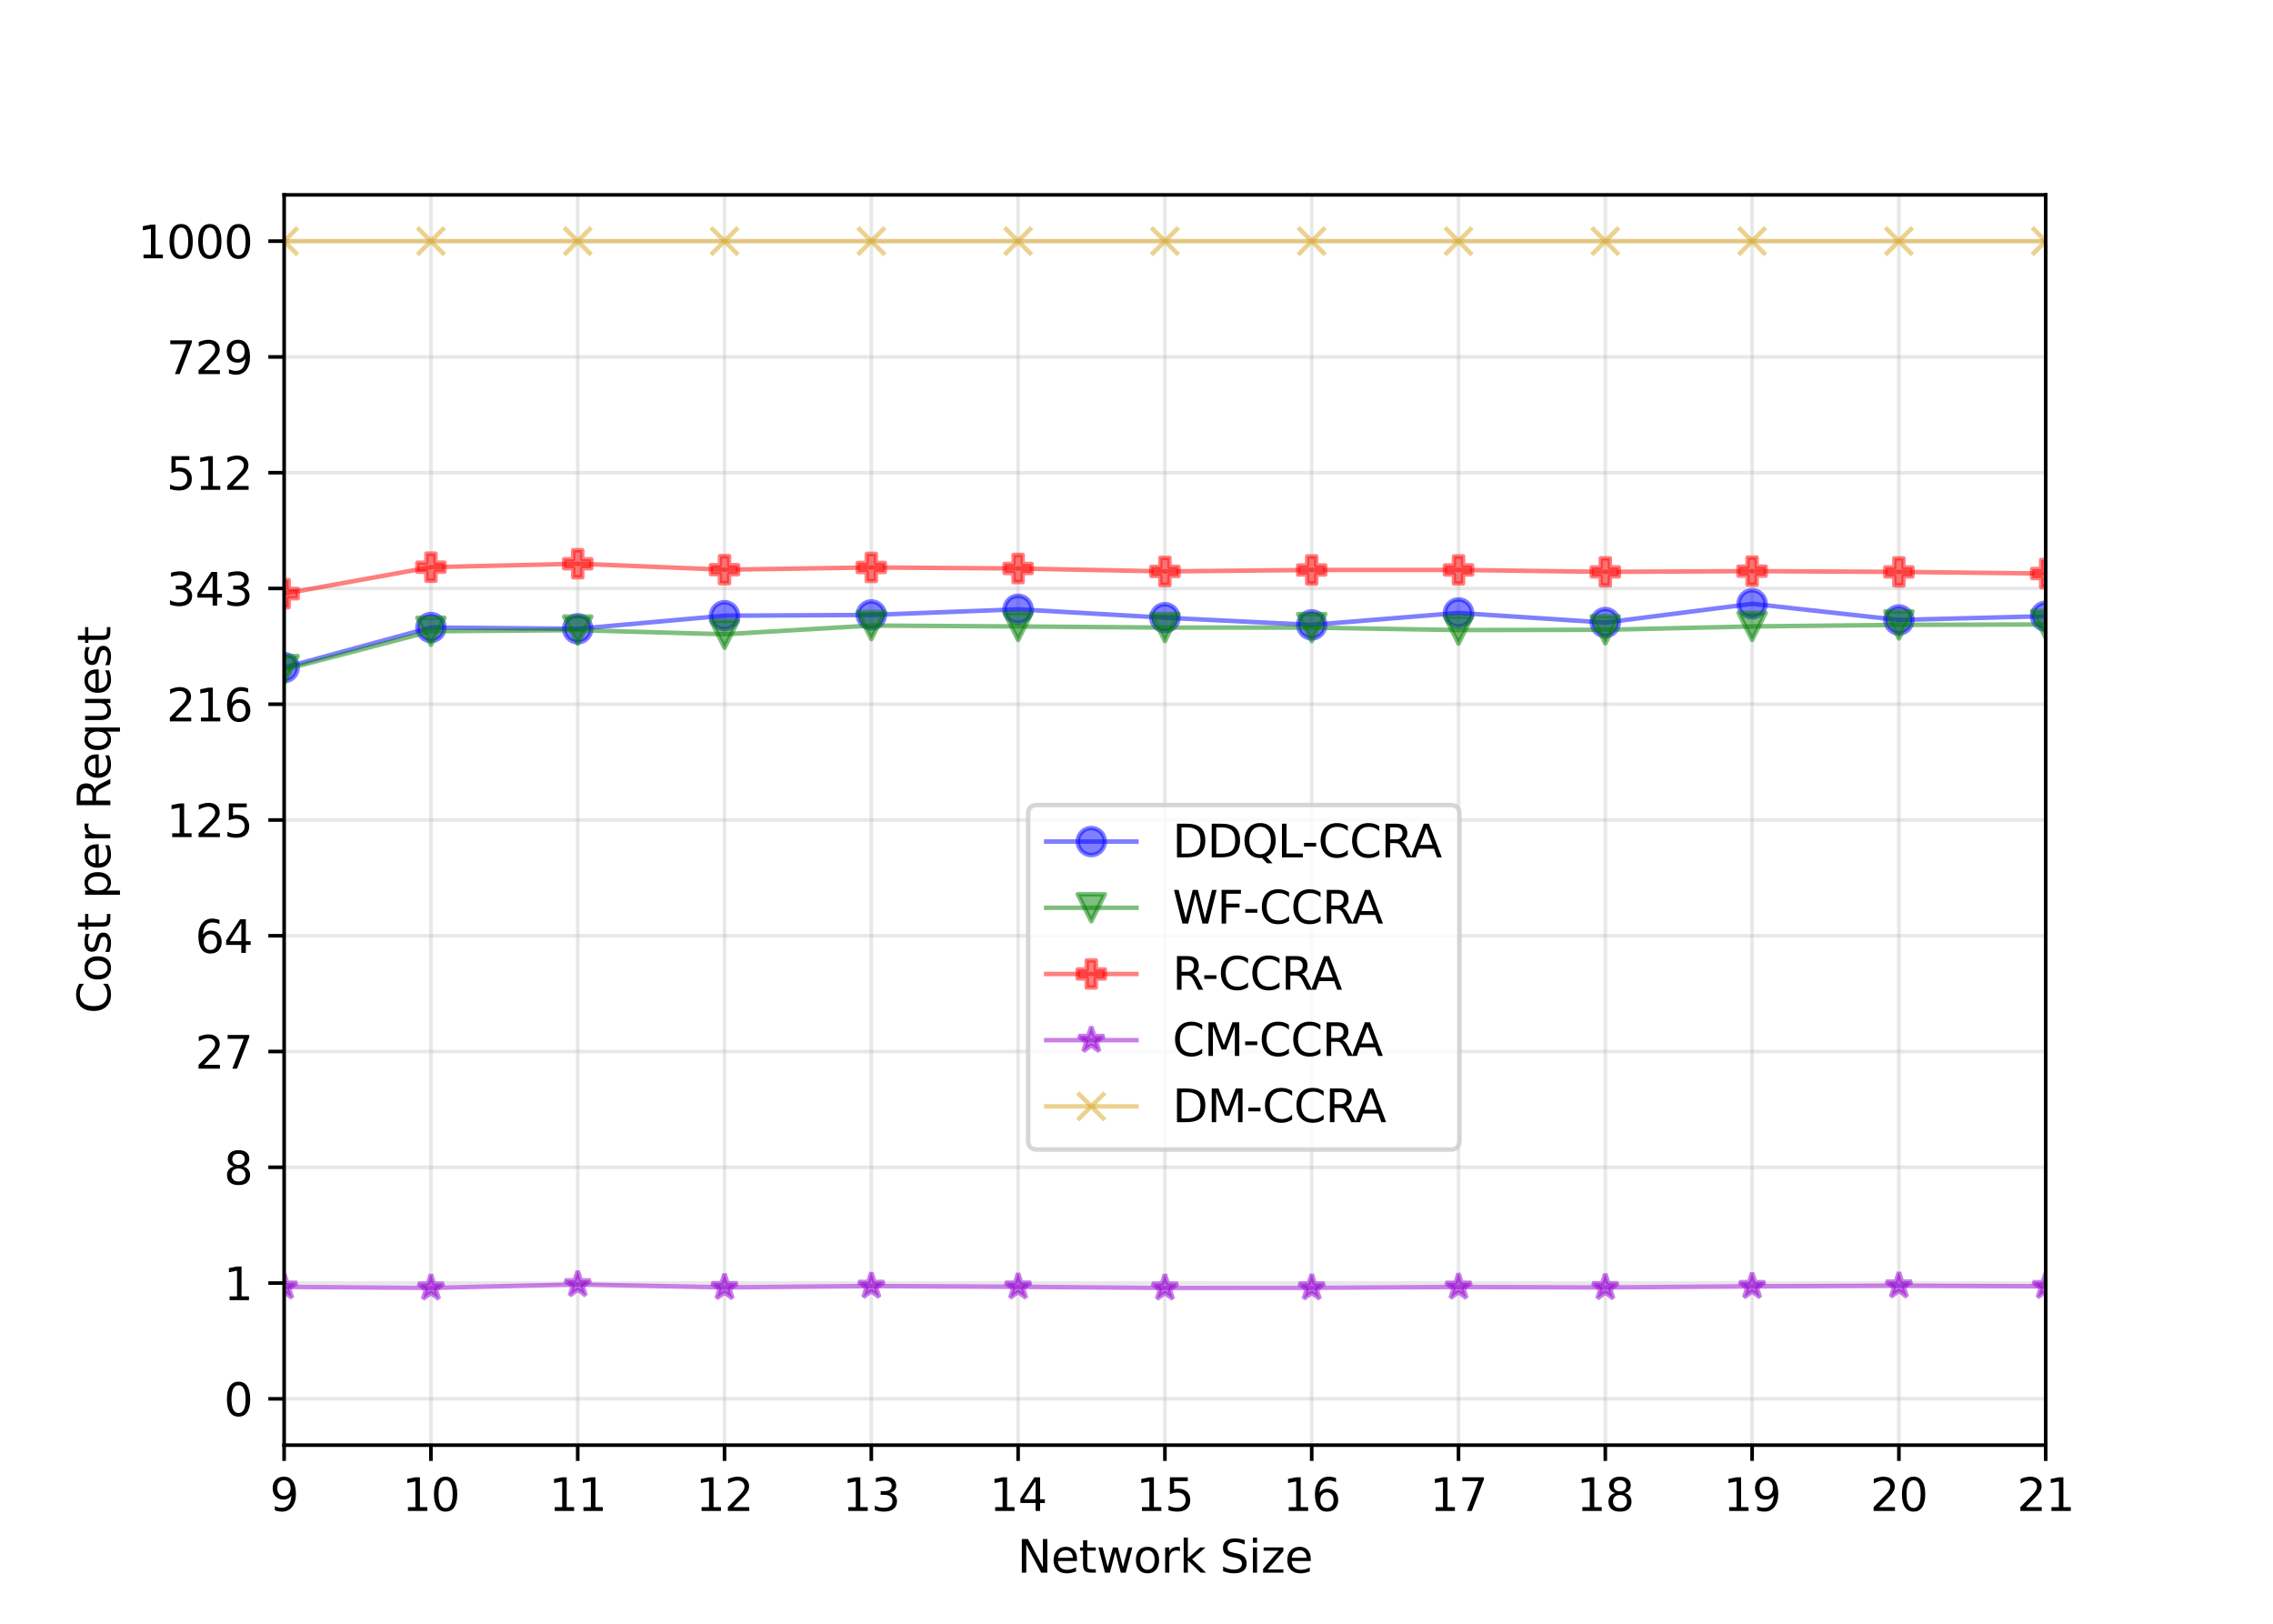 <?xml version="1.0" encoding="utf-8" standalone="no"?>
<!DOCTYPE svg PUBLIC "-//W3C//DTD SVG 1.1//EN"
  "http://www.w3.org/Graphics/SVG/1.1/DTD/svg11.dtd">
<svg height="360pt" version="1.1" viewBox="0 0 504 360" width="504pt" xmlns="http://www.w3.org/2000/svg" xmlns:xlink="http://www.w3.org/1999/xlink">
 <defs>
  <style type="text/css">*{stroke-linecap:butt;stroke-linejoin:round;}</style>
 </defs>
 <g id="figure_1">
  <g id="patch_1">
   <path d="M 0 360 
L 504 360 
L 504 0 
L 0 0 
z
" style="fill:#ffffff;"/>
  </g>
  <g id="axes_1">
   <g id="patch_2">
    <path d="M 63 320.4 
L 453.6 320.4 
L 453.6 43.2 
L 63 43.2 
z
" style="fill:#ffffff;"/>
   </g>
   <g id="matplotlib.axis_1">
    <g id="xtick_1">
     <g id="line2d_1">
      <path clip-path="url(#p7cf45aae58)" d="M 63 320.4 
L 63 43.2 
" style="fill:none;stroke:#b0b0b0;stroke-linecap:square;stroke-opacity:0.3;stroke-width:0.8;"/>
     </g>
     <g id="line2d_2">
      <defs>
       <path d="M 0 0 
L 0 3.5 
" id="m283753b6a6" style="stroke:#000000;stroke-width:0.8;"/>
      </defs>
      <g>
       <use style="stroke:#000000;stroke-width:0.8;" x="63" xlink:href="#m283753b6a6" y="320.4"/>
      </g>
     </g>
     <g id="text_1">
      <!-- 9 -->
      <g transform="translate(59.819 334.998)scale(0.1 -0.1)">
       <defs>
        <path d="M 703 97 
L 703 672 
Q 941 559 1184 500 
Q 1428 441 1663 441 
Q 2288 441 2617 861 
Q 2947 1281 2994 2138 
Q 2813 1869 2534 1725 
Q 2256 1581 1919 1581 
Q 1219 1581 811 2004 
Q 403 2428 403 3163 
Q 403 3881 828 4315 
Q 1253 4750 1959 4750 
Q 2769 4750 3195 4129 
Q 3622 3509 3622 2328 
Q 3622 1225 3098 567 
Q 2575 -91 1691 -91 
Q 1453 -91 1209 -44 
Q 966 3 703 97 
z
M 1959 2075 
Q 2384 2075 2632 2365 
Q 2881 2656 2881 3163 
Q 2881 3666 2632 3958 
Q 2384 4250 1959 4250 
Q 1534 4250 1286 3958 
Q 1038 3666 1038 3163 
Q 1038 2656 1286 2365 
Q 1534 2075 1959 2075 
z
" id="DejaVuSans-39" transform="scale(0.016)"/>
       </defs>
       <use xlink:href="#DejaVuSans-39"/>
      </g>
     </g>
    </g>
    <g id="xtick_2">
     <g id="line2d_3">
      <path clip-path="url(#p7cf45aae58)" d="M 95.55 320.4 
L 95.55 43.2 
" style="fill:none;stroke:#b0b0b0;stroke-linecap:square;stroke-opacity:0.3;stroke-width:0.8;"/>
     </g>
     <g id="line2d_4">
      <g>
       <use style="stroke:#000000;stroke-width:0.8;" x="95.55" xlink:href="#m283753b6a6" y="320.4"/>
      </g>
     </g>
     <g id="text_2">
      <!-- 10 -->
      <g transform="translate(89.188 334.998)scale(0.1 -0.1)">
       <defs>
        <path d="M 794 531 
L 1825 531 
L 1825 4091 
L 703 3866 
L 703 4441 
L 1819 4666 
L 2450 4666 
L 2450 531 
L 3481 531 
L 3481 0 
L 794 0 
L 794 531 
z
" id="DejaVuSans-31" transform="scale(0.016)"/>
        <path d="M 2034 4250 
Q 1547 4250 1301 3770 
Q 1056 3291 1056 2328 
Q 1056 1369 1301 889 
Q 1547 409 2034 409 
Q 2525 409 2770 889 
Q 3016 1369 3016 2328 
Q 3016 3291 2770 3770 
Q 2525 4250 2034 4250 
z
M 2034 4750 
Q 2819 4750 3233 4129 
Q 3647 3509 3647 2328 
Q 3647 1150 3233 529 
Q 2819 -91 2034 -91 
Q 1250 -91 836 529 
Q 422 1150 422 2328 
Q 422 3509 836 4129 
Q 1250 4750 2034 4750 
z
" id="DejaVuSans-30" transform="scale(0.016)"/>
       </defs>
       <use xlink:href="#DejaVuSans-31"/>
       <use x="63.623" xlink:href="#DejaVuSans-30"/>
      </g>
     </g>
    </g>
    <g id="xtick_3">
     <g id="line2d_5">
      <path clip-path="url(#p7cf45aae58)" d="M 128.1 320.4 
L 128.1 43.2 
" style="fill:none;stroke:#b0b0b0;stroke-linecap:square;stroke-opacity:0.3;stroke-width:0.8;"/>
     </g>
     <g id="line2d_6">
      <g>
       <use style="stroke:#000000;stroke-width:0.8;" x="128.1" xlink:href="#m283753b6a6" y="320.4"/>
      </g>
     </g>
     <g id="text_3">
      <!-- 11 -->
      <g transform="translate(121.737 334.998)scale(0.1 -0.1)">
       <use xlink:href="#DejaVuSans-31"/>
       <use x="63.623" xlink:href="#DejaVuSans-31"/>
      </g>
     </g>
    </g>
    <g id="xtick_4">
     <g id="line2d_7">
      <path clip-path="url(#p7cf45aae58)" d="M 160.65 320.4 
L 160.65 43.2 
" style="fill:none;stroke:#b0b0b0;stroke-linecap:square;stroke-opacity:0.3;stroke-width:0.8;"/>
     </g>
     <g id="line2d_8">
      <g>
       <use style="stroke:#000000;stroke-width:0.8;" x="160.65" xlink:href="#m283753b6a6" y="320.4"/>
      </g>
     </g>
     <g id="text_4">
      <!-- 12 -->
      <g transform="translate(154.287 334.998)scale(0.1 -0.1)">
       <defs>
        <path d="M 1228 531 
L 3431 531 
L 3431 0 
L 469 0 
L 469 531 
Q 828 903 1448 1529 
Q 2069 2156 2228 2338 
Q 2531 2678 2651 2914 
Q 2772 3150 2772 3378 
Q 2772 3750 2511 3984 
Q 2250 4219 1831 4219 
Q 1534 4219 1204 4116 
Q 875 4013 500 3803 
L 500 4441 
Q 881 4594 1212 4672 
Q 1544 4750 1819 4750 
Q 2544 4750 2975 4387 
Q 3406 4025 3406 3419 
Q 3406 3131 3298 2873 
Q 3191 2616 2906 2266 
Q 2828 2175 2409 1742 
Q 1991 1309 1228 531 
z
" id="DejaVuSans-32" transform="scale(0.016)"/>
       </defs>
       <use xlink:href="#DejaVuSans-31"/>
       <use x="63.623" xlink:href="#DejaVuSans-32"/>
      </g>
     </g>
    </g>
    <g id="xtick_5">
     <g id="line2d_9">
      <path clip-path="url(#p7cf45aae58)" d="M 193.2 320.4 
L 193.2 43.2 
" style="fill:none;stroke:#b0b0b0;stroke-linecap:square;stroke-opacity:0.3;stroke-width:0.8;"/>
     </g>
     <g id="line2d_10">
      <g>
       <use style="stroke:#000000;stroke-width:0.8;" x="193.2" xlink:href="#m283753b6a6" y="320.4"/>
      </g>
     </g>
     <g id="text_5">
      <!-- 13 -->
      <g transform="translate(186.838 334.998)scale(0.1 -0.1)">
       <defs>
        <path d="M 2597 2516 
Q 3050 2419 3304 2112 
Q 3559 1806 3559 1356 
Q 3559 666 3084 287 
Q 2609 -91 1734 -91 
Q 1441 -91 1130 -33 
Q 819 25 488 141 
L 488 750 
Q 750 597 1062 519 
Q 1375 441 1716 441 
Q 2309 441 2620 675 
Q 2931 909 2931 1356 
Q 2931 1769 2642 2001 
Q 2353 2234 1838 2234 
L 1294 2234 
L 1294 2753 
L 1863 2753 
Q 2328 2753 2575 2939 
Q 2822 3125 2822 3475 
Q 2822 3834 2567 4026 
Q 2313 4219 1838 4219 
Q 1578 4219 1281 4162 
Q 984 4106 628 3988 
L 628 4550 
Q 988 4650 1302 4700 
Q 1616 4750 1894 4750 
Q 2613 4750 3031 4423 
Q 3450 4097 3450 3541 
Q 3450 3153 3228 2886 
Q 3006 2619 2597 2516 
z
" id="DejaVuSans-33" transform="scale(0.016)"/>
       </defs>
       <use xlink:href="#DejaVuSans-31"/>
       <use x="63.623" xlink:href="#DejaVuSans-33"/>
      </g>
     </g>
    </g>
    <g id="xtick_6">
     <g id="line2d_11">
      <path clip-path="url(#p7cf45aae58)" d="M 225.75 320.4 
L 225.75 43.2 
" style="fill:none;stroke:#b0b0b0;stroke-linecap:square;stroke-opacity:0.3;stroke-width:0.8;"/>
     </g>
     <g id="line2d_12">
      <g>
       <use style="stroke:#000000;stroke-width:0.8;" x="225.75" xlink:href="#m283753b6a6" y="320.4"/>
      </g>
     </g>
     <g id="text_6">
      <!-- 14 -->
      <g transform="translate(219.387 334.998)scale(0.1 -0.1)">
       <defs>
        <path d="M 2419 4116 
L 825 1625 
L 2419 1625 
L 2419 4116 
z
M 2253 4666 
L 3047 4666 
L 3047 1625 
L 3713 1625 
L 3713 1100 
L 3047 1100 
L 3047 0 
L 2419 0 
L 2419 1100 
L 313 1100 
L 313 1709 
L 2253 4666 
z
" id="DejaVuSans-34" transform="scale(0.016)"/>
       </defs>
       <use xlink:href="#DejaVuSans-31"/>
       <use x="63.623" xlink:href="#DejaVuSans-34"/>
      </g>
     </g>
    </g>
    <g id="xtick_7">
     <g id="line2d_13">
      <path clip-path="url(#p7cf45aae58)" d="M 258.3 320.4 
L 258.3 43.2 
" style="fill:none;stroke:#b0b0b0;stroke-linecap:square;stroke-opacity:0.3;stroke-width:0.8;"/>
     </g>
     <g id="line2d_14">
      <g>
       <use style="stroke:#000000;stroke-width:0.8;" x="258.3" xlink:href="#m283753b6a6" y="320.4"/>
      </g>
     </g>
     <g id="text_7">
      <!-- 15 -->
      <g transform="translate(251.938 334.998)scale(0.1 -0.1)">
       <defs>
        <path d="M 691 4666 
L 3169 4666 
L 3169 4134 
L 1269 4134 
L 1269 2991 
Q 1406 3038 1543 3061 
Q 1681 3084 1819 3084 
Q 2600 3084 3056 2656 
Q 3513 2228 3513 1497 
Q 3513 744 3044 326 
Q 2575 -91 1722 -91 
Q 1428 -91 1123 -41 
Q 819 9 494 109 
L 494 744 
Q 775 591 1075 516 
Q 1375 441 1709 441 
Q 2250 441 2565 725 
Q 2881 1009 2881 1497 
Q 2881 1984 2565 2268 
Q 2250 2553 1709 2553 
Q 1456 2553 1204 2497 
Q 953 2441 691 2322 
L 691 4666 
z
" id="DejaVuSans-35" transform="scale(0.016)"/>
       </defs>
       <use xlink:href="#DejaVuSans-31"/>
       <use x="63.623" xlink:href="#DejaVuSans-35"/>
      </g>
     </g>
    </g>
    <g id="xtick_8">
     <g id="line2d_15">
      <path clip-path="url(#p7cf45aae58)" d="M 290.85 320.4 
L 290.85 43.2 
" style="fill:none;stroke:#b0b0b0;stroke-linecap:square;stroke-opacity:0.3;stroke-width:0.8;"/>
     </g>
     <g id="line2d_16">
      <g>
       <use style="stroke:#000000;stroke-width:0.8;" x="290.85" xlink:href="#m283753b6a6" y="320.4"/>
      </g>
     </g>
     <g id="text_8">
      <!-- 16 -->
      <g transform="translate(284.488 334.998)scale(0.1 -0.1)">
       <defs>
        <path d="M 2113 2584 
Q 1688 2584 1439 2293 
Q 1191 2003 1191 1497 
Q 1191 994 1439 701 
Q 1688 409 2113 409 
Q 2538 409 2786 701 
Q 3034 994 3034 1497 
Q 3034 2003 2786 2293 
Q 2538 2584 2113 2584 
z
M 3366 4563 
L 3366 3988 
Q 3128 4100 2886 4159 
Q 2644 4219 2406 4219 
Q 1781 4219 1451 3797 
Q 1122 3375 1075 2522 
Q 1259 2794 1537 2939 
Q 1816 3084 2150 3084 
Q 2853 3084 3261 2657 
Q 3669 2231 3669 1497 
Q 3669 778 3244 343 
Q 2819 -91 2113 -91 
Q 1303 -91 875 529 
Q 447 1150 447 2328 
Q 447 3434 972 4092 
Q 1497 4750 2381 4750 
Q 2619 4750 2861 4703 
Q 3103 4656 3366 4563 
z
" id="DejaVuSans-36" transform="scale(0.016)"/>
       </defs>
       <use xlink:href="#DejaVuSans-31"/>
       <use x="63.623" xlink:href="#DejaVuSans-36"/>
      </g>
     </g>
    </g>
    <g id="xtick_9">
     <g id="line2d_17">
      <path clip-path="url(#p7cf45aae58)" d="M 323.4 320.4 
L 323.4 43.2 
" style="fill:none;stroke:#b0b0b0;stroke-linecap:square;stroke-opacity:0.3;stroke-width:0.8;"/>
     </g>
     <g id="line2d_18">
      <g>
       <use style="stroke:#000000;stroke-width:0.8;" x="323.4" xlink:href="#m283753b6a6" y="320.4"/>
      </g>
     </g>
     <g id="text_9">
      <!-- 17 -->
      <g transform="translate(317.038 334.998)scale(0.1 -0.1)">
       <defs>
        <path d="M 525 4666 
L 3525 4666 
L 3525 4397 
L 1831 0 
L 1172 0 
L 2766 4134 
L 525 4134 
L 525 4666 
z
" id="DejaVuSans-37" transform="scale(0.016)"/>
       </defs>
       <use xlink:href="#DejaVuSans-31"/>
       <use x="63.623" xlink:href="#DejaVuSans-37"/>
      </g>
     </g>
    </g>
    <g id="xtick_10">
     <g id="line2d_19">
      <path clip-path="url(#p7cf45aae58)" d="M 355.95 320.4 
L 355.95 43.2 
" style="fill:none;stroke:#b0b0b0;stroke-linecap:square;stroke-opacity:0.3;stroke-width:0.8;"/>
     </g>
     <g id="line2d_20">
      <g>
       <use style="stroke:#000000;stroke-width:0.8;" x="355.95" xlink:href="#m283753b6a6" y="320.4"/>
      </g>
     </g>
     <g id="text_10">
      <!-- 18 -->
      <g transform="translate(349.587 334.998)scale(0.1 -0.1)">
       <defs>
        <path d="M 2034 2216 
Q 1584 2216 1326 1975 
Q 1069 1734 1069 1313 
Q 1069 891 1326 650 
Q 1584 409 2034 409 
Q 2484 409 2743 651 
Q 3003 894 3003 1313 
Q 3003 1734 2745 1975 
Q 2488 2216 2034 2216 
z
M 1403 2484 
Q 997 2584 770 2862 
Q 544 3141 544 3541 
Q 544 4100 942 4425 
Q 1341 4750 2034 4750 
Q 2731 4750 3128 4425 
Q 3525 4100 3525 3541 
Q 3525 3141 3298 2862 
Q 3072 2584 2669 2484 
Q 3125 2378 3379 2068 
Q 3634 1759 3634 1313 
Q 3634 634 3220 271 
Q 2806 -91 2034 -91 
Q 1263 -91 848 271 
Q 434 634 434 1313 
Q 434 1759 690 2068 
Q 947 2378 1403 2484 
z
M 1172 3481 
Q 1172 3119 1398 2916 
Q 1625 2713 2034 2713 
Q 2441 2713 2670 2916 
Q 2900 3119 2900 3481 
Q 2900 3844 2670 4047 
Q 2441 4250 2034 4250 
Q 1625 4250 1398 4047 
Q 1172 3844 1172 3481 
z
" id="DejaVuSans-38" transform="scale(0.016)"/>
       </defs>
       <use xlink:href="#DejaVuSans-31"/>
       <use x="63.623" xlink:href="#DejaVuSans-38"/>
      </g>
     </g>
    </g>
    <g id="xtick_11">
     <g id="line2d_21">
      <path clip-path="url(#p7cf45aae58)" d="M 388.5 320.4 
L 388.5 43.2 
" style="fill:none;stroke:#b0b0b0;stroke-linecap:square;stroke-opacity:0.3;stroke-width:0.8;"/>
     </g>
     <g id="line2d_22">
      <g>
       <use style="stroke:#000000;stroke-width:0.8;" x="388.5" xlink:href="#m283753b6a6" y="320.4"/>
      </g>
     </g>
     <g id="text_11">
      <!-- 19 -->
      <g transform="translate(382.137 334.998)scale(0.1 -0.1)">
       <use xlink:href="#DejaVuSans-31"/>
       <use x="63.623" xlink:href="#DejaVuSans-39"/>
      </g>
     </g>
    </g>
    <g id="xtick_12">
     <g id="line2d_23">
      <path clip-path="url(#p7cf45aae58)" d="M 421.05 320.4 
L 421.05 43.2 
" style="fill:none;stroke:#b0b0b0;stroke-linecap:square;stroke-opacity:0.3;stroke-width:0.8;"/>
     </g>
     <g id="line2d_24">
      <g>
       <use style="stroke:#000000;stroke-width:0.8;" x="421.05" xlink:href="#m283753b6a6" y="320.4"/>
      </g>
     </g>
     <g id="text_12">
      <!-- 20 -->
      <g transform="translate(414.688 334.998)scale(0.1 -0.1)">
       <use xlink:href="#DejaVuSans-32"/>
       <use x="63.623" xlink:href="#DejaVuSans-30"/>
      </g>
     </g>
    </g>
    <g id="xtick_13">
     <g id="line2d_25">
      <path clip-path="url(#p7cf45aae58)" d="M 453.6 320.4 
L 453.6 43.2 
" style="fill:none;stroke:#b0b0b0;stroke-linecap:square;stroke-opacity:0.3;stroke-width:0.8;"/>
     </g>
     <g id="line2d_26">
      <g>
       <use style="stroke:#000000;stroke-width:0.8;" x="453.6" xlink:href="#m283753b6a6" y="320.4"/>
      </g>
     </g>
     <g id="text_13">
      <!-- 21 -->
      <g transform="translate(447.238 334.998)scale(0.1 -0.1)">
       <use xlink:href="#DejaVuSans-32"/>
       <use x="63.623" xlink:href="#DejaVuSans-31"/>
      </g>
     </g>
    </g>
    <g id="text_14">
     <!-- Network Size -->
     <g transform="translate(225.57 348.677)scale(0.1 -0.1)">
      <defs>
       <path d="M 628 4666 
L 1478 4666 
L 3547 763 
L 3547 4666 
L 4159 4666 
L 4159 0 
L 3309 0 
L 1241 3903 
L 1241 0 
L 628 0 
L 628 4666 
z
" id="DejaVuSans-4e" transform="scale(0.016)"/>
       <path d="M 3597 1894 
L 3597 1613 
L 953 1613 
Q 991 1019 1311 708 
Q 1631 397 2203 397 
Q 2534 397 2845 478 
Q 3156 559 3463 722 
L 3463 178 
Q 3153 47 2828 -22 
Q 2503 -91 2169 -91 
Q 1331 -91 842 396 
Q 353 884 353 1716 
Q 353 2575 817 3079 
Q 1281 3584 2069 3584 
Q 2775 3584 3186 3129 
Q 3597 2675 3597 1894 
z
M 3022 2063 
Q 3016 2534 2758 2815 
Q 2500 3097 2075 3097 
Q 1594 3097 1305 2825 
Q 1016 2553 972 2059 
L 3022 2063 
z
" id="DejaVuSans-65" transform="scale(0.016)"/>
       <path d="M 1172 4494 
L 1172 3500 
L 2356 3500 
L 2356 3053 
L 1172 3053 
L 1172 1153 
Q 1172 725 1289 603 
Q 1406 481 1766 481 
L 2356 481 
L 2356 0 
L 1766 0 
Q 1100 0 847 248 
Q 594 497 594 1153 
L 594 3053 
L 172 3053 
L 172 3500 
L 594 3500 
L 594 4494 
L 1172 4494 
z
" id="DejaVuSans-74" transform="scale(0.016)"/>
       <path d="M 269 3500 
L 844 3500 
L 1563 769 
L 2278 3500 
L 2956 3500 
L 3675 769 
L 4391 3500 
L 4966 3500 
L 4050 0 
L 3372 0 
L 2619 2869 
L 1863 0 
L 1184 0 
L 269 3500 
z
" id="DejaVuSans-77" transform="scale(0.016)"/>
       <path d="M 1959 3097 
Q 1497 3097 1228 2736 
Q 959 2375 959 1747 
Q 959 1119 1226 758 
Q 1494 397 1959 397 
Q 2419 397 2687 759 
Q 2956 1122 2956 1747 
Q 2956 2369 2687 2733 
Q 2419 3097 1959 3097 
z
M 1959 3584 
Q 2709 3584 3137 3096 
Q 3566 2609 3566 1747 
Q 3566 888 3137 398 
Q 2709 -91 1959 -91 
Q 1206 -91 779 398 
Q 353 888 353 1747 
Q 353 2609 779 3096 
Q 1206 3584 1959 3584 
z
" id="DejaVuSans-6f" transform="scale(0.016)"/>
       <path d="M 2631 2963 
Q 2534 3019 2420 3045 
Q 2306 3072 2169 3072 
Q 1681 3072 1420 2755 
Q 1159 2438 1159 1844 
L 1159 0 
L 581 0 
L 581 3500 
L 1159 3500 
L 1159 2956 
Q 1341 3275 1631 3429 
Q 1922 3584 2338 3584 
Q 2397 3584 2469 3576 
Q 2541 3569 2628 3553 
L 2631 2963 
z
" id="DejaVuSans-72" transform="scale(0.016)"/>
       <path d="M 581 4863 
L 1159 4863 
L 1159 1991 
L 2875 3500 
L 3609 3500 
L 1753 1863 
L 3688 0 
L 2938 0 
L 1159 1709 
L 1159 0 
L 581 0 
L 581 4863 
z
" id="DejaVuSans-6b" transform="scale(0.016)"/>
       <path id="DejaVuSans-20" transform="scale(0.016)"/>
       <path d="M 3425 4513 
L 3425 3897 
Q 3066 4069 2747 4153 
Q 2428 4238 2131 4238 
Q 1616 4238 1336 4038 
Q 1056 3838 1056 3469 
Q 1056 3159 1242 3001 
Q 1428 2844 1947 2747 
L 2328 2669 
Q 3034 2534 3370 2195 
Q 3706 1856 3706 1288 
Q 3706 609 3251 259 
Q 2797 -91 1919 -91 
Q 1588 -91 1214 -16 
Q 841 59 441 206 
L 441 856 
Q 825 641 1194 531 
Q 1563 422 1919 422 
Q 2459 422 2753 634 
Q 3047 847 3047 1241 
Q 3047 1584 2836 1778 
Q 2625 1972 2144 2069 
L 1759 2144 
Q 1053 2284 737 2584 
Q 422 2884 422 3419 
Q 422 4038 858 4394 
Q 1294 4750 2059 4750 
Q 2388 4750 2728 4690 
Q 3069 4631 3425 4513 
z
" id="DejaVuSans-53" transform="scale(0.016)"/>
       <path d="M 603 3500 
L 1178 3500 
L 1178 0 
L 603 0 
L 603 3500 
z
M 603 4863 
L 1178 4863 
L 1178 4134 
L 603 4134 
L 603 4863 
z
" id="DejaVuSans-69" transform="scale(0.016)"/>
       <path d="M 353 3500 
L 3084 3500 
L 3084 2975 
L 922 459 
L 3084 459 
L 3084 0 
L 275 0 
L 275 525 
L 2438 3041 
L 353 3041 
L 353 3500 
z
" id="DejaVuSans-7a" transform="scale(0.016)"/>
      </defs>
      <use xlink:href="#DejaVuSans-4e"/>
      <use x="74.805" xlink:href="#DejaVuSans-65"/>
      <use x="136.328" xlink:href="#DejaVuSans-74"/>
      <use x="175.537" xlink:href="#DejaVuSans-77"/>
      <use x="257.324" xlink:href="#DejaVuSans-6f"/>
      <use x="318.506" xlink:href="#DejaVuSans-72"/>
      <use x="359.619" xlink:href="#DejaVuSans-6b"/>
      <use x="417.529" xlink:href="#DejaVuSans-20"/>
      <use x="449.316" xlink:href="#DejaVuSans-53"/>
      <use x="512.793" xlink:href="#DejaVuSans-69"/>
      <use x="540.576" xlink:href="#DejaVuSans-7a"/>
      <use x="593.066" xlink:href="#DejaVuSans-65"/>
     </g>
    </g>
   </g>
   <g id="matplotlib.axis_2">
    <g id="ytick_1">
     <g id="line2d_27">
      <path clip-path="url(#p7cf45aae58)" d="M 63 310.133 
L 453.6 310.133 
" style="fill:none;stroke:#b0b0b0;stroke-linecap:square;stroke-opacity:0.3;stroke-width:0.8;"/>
     </g>
     <g id="line2d_28">
      <defs>
       <path d="M 0 0 
L -3.5 0 
" id="mcb0609ab93" style="stroke:#000000;stroke-width:0.8;"/>
      </defs>
      <g>
       <use style="stroke:#000000;stroke-width:0.8;" x="63" xlink:href="#mcb0609ab93" y="310.133"/>
      </g>
     </g>
     <g id="text_15">
      <!-- 0 -->
      <g transform="translate(49.638 313.933)scale(0.1 -0.1)">
       <use xlink:href="#DejaVuSans-30"/>
      </g>
     </g>
    </g>
    <g id="ytick_2">
     <g id="line2d_29">
      <path clip-path="url(#p7cf45aae58)" d="M 63 284.467 
L 453.6 284.467 
" style="fill:none;stroke:#b0b0b0;stroke-linecap:square;stroke-opacity:0.3;stroke-width:0.8;"/>
     </g>
     <g id="line2d_30">
      <g>
       <use style="stroke:#000000;stroke-width:0.8;" x="63" xlink:href="#mcb0609ab93" y="284.467"/>
      </g>
     </g>
     <g id="text_16">
      <!-- 1 -->
      <g transform="translate(49.638 288.266)scale(0.1 -0.1)">
       <use xlink:href="#DejaVuSans-31"/>
      </g>
     </g>
    </g>
    <g id="ytick_3">
     <g id="line2d_31">
      <path clip-path="url(#p7cf45aae58)" d="M 63 258.8 
L 453.6 258.8 
" style="fill:none;stroke:#b0b0b0;stroke-linecap:square;stroke-opacity:0.3;stroke-width:0.8;"/>
     </g>
     <g id="line2d_32">
      <g>
       <use style="stroke:#000000;stroke-width:0.8;" x="63" xlink:href="#mcb0609ab93" y="258.8"/>
      </g>
     </g>
     <g id="text_17">
      <!-- 8 -->
      <g transform="translate(49.638 262.599)scale(0.1 -0.1)">
       <use xlink:href="#DejaVuSans-38"/>
      </g>
     </g>
    </g>
    <g id="ytick_4">
     <g id="line2d_33">
      <path clip-path="url(#p7cf45aae58)" d="M 63 233.133 
L 453.6 233.133 
" style="fill:none;stroke:#b0b0b0;stroke-linecap:square;stroke-opacity:0.3;stroke-width:0.8;"/>
     </g>
     <g id="line2d_34">
      <g>
       <use style="stroke:#000000;stroke-width:0.8;" x="63" xlink:href="#mcb0609ab93" y="233.133"/>
      </g>
     </g>
     <g id="text_18">
      <!-- 27 -->
      <g transform="translate(43.275 236.933)scale(0.1 -0.1)">
       <use xlink:href="#DejaVuSans-32"/>
       <use x="63.623" xlink:href="#DejaVuSans-37"/>
      </g>
     </g>
    </g>
    <g id="ytick_5">
     <g id="line2d_35">
      <path clip-path="url(#p7cf45aae58)" d="M 63 207.467 
L 453.6 207.467 
" style="fill:none;stroke:#b0b0b0;stroke-linecap:square;stroke-opacity:0.3;stroke-width:0.8;"/>
     </g>
     <g id="line2d_36">
      <g>
       <use style="stroke:#000000;stroke-width:0.8;" x="63" xlink:href="#mcb0609ab93" y="207.467"/>
      </g>
     </g>
     <g id="text_19">
      <!-- 64 -->
      <g transform="translate(43.275 211.266)scale(0.1 -0.1)">
       <use xlink:href="#DejaVuSans-36"/>
       <use x="63.623" xlink:href="#DejaVuSans-34"/>
      </g>
     </g>
    </g>
    <g id="ytick_6">
     <g id="line2d_37">
      <path clip-path="url(#p7cf45aae58)" d="M 63 181.8 
L 453.6 181.8 
" style="fill:none;stroke:#b0b0b0;stroke-linecap:square;stroke-opacity:0.3;stroke-width:0.8;"/>
     </g>
     <g id="line2d_38">
      <g>
       <use style="stroke:#000000;stroke-width:0.8;" x="63" xlink:href="#mcb0609ab93" y="181.8"/>
      </g>
     </g>
     <g id="text_20">
      <!-- 125 -->
      <g transform="translate(36.913 185.599)scale(0.1 -0.1)">
       <use xlink:href="#DejaVuSans-31"/>
       <use x="63.623" xlink:href="#DejaVuSans-32"/>
       <use x="127.246" xlink:href="#DejaVuSans-35"/>
      </g>
     </g>
    </g>
    <g id="ytick_7">
     <g id="line2d_39">
      <path clip-path="url(#p7cf45aae58)" d="M 63 156.133 
L 453.6 156.133 
" style="fill:none;stroke:#b0b0b0;stroke-linecap:square;stroke-opacity:0.3;stroke-width:0.8;"/>
     </g>
     <g id="line2d_40">
      <g>
       <use style="stroke:#000000;stroke-width:0.8;" x="63" xlink:href="#mcb0609ab93" y="156.133"/>
      </g>
     </g>
     <g id="text_21">
      <!-- 216 -->
      <g transform="translate(36.913 159.933)scale(0.1 -0.1)">
       <use xlink:href="#DejaVuSans-32"/>
       <use x="63.623" xlink:href="#DejaVuSans-31"/>
       <use x="127.246" xlink:href="#DejaVuSans-36"/>
      </g>
     </g>
    </g>
    <g id="ytick_8">
     <g id="line2d_41">
      <path clip-path="url(#p7cf45aae58)" d="M 63 130.467 
L 453.6 130.467 
" style="fill:none;stroke:#b0b0b0;stroke-linecap:square;stroke-opacity:0.3;stroke-width:0.8;"/>
     </g>
     <g id="line2d_42">
      <g>
       <use style="stroke:#000000;stroke-width:0.8;" x="63" xlink:href="#mcb0609ab93" y="130.467"/>
      </g>
     </g>
     <g id="text_22">
      <!-- 343 -->
      <g transform="translate(36.913 134.266)scale(0.1 -0.1)">
       <use xlink:href="#DejaVuSans-33"/>
       <use x="63.623" xlink:href="#DejaVuSans-34"/>
       <use x="127.246" xlink:href="#DejaVuSans-33"/>
      </g>
     </g>
    </g>
    <g id="ytick_9">
     <g id="line2d_43">
      <path clip-path="url(#p7cf45aae58)" d="M 63 104.8 
L 453.6 104.8 
" style="fill:none;stroke:#b0b0b0;stroke-linecap:square;stroke-opacity:0.3;stroke-width:0.8;"/>
     </g>
     <g id="line2d_44">
      <g>
       <use style="stroke:#000000;stroke-width:0.8;" x="63" xlink:href="#mcb0609ab93" y="104.8"/>
      </g>
     </g>
     <g id="text_23">
      <!-- 512 -->
      <g transform="translate(36.913 108.599)scale(0.1 -0.1)">
       <use xlink:href="#DejaVuSans-35"/>
       <use x="63.623" xlink:href="#DejaVuSans-31"/>
       <use x="127.246" xlink:href="#DejaVuSans-32"/>
      </g>
     </g>
    </g>
    <g id="ytick_10">
     <g id="line2d_45">
      <path clip-path="url(#p7cf45aae58)" d="M 63 79.133 
L 453.6 79.133 
" style="fill:none;stroke:#b0b0b0;stroke-linecap:square;stroke-opacity:0.3;stroke-width:0.8;"/>
     </g>
     <g id="line2d_46">
      <g>
       <use style="stroke:#000000;stroke-width:0.8;" x="63" xlink:href="#mcb0609ab93" y="79.133"/>
      </g>
     </g>
     <g id="text_24">
      <!-- 729 -->
      <g transform="translate(36.913 82.933)scale(0.1 -0.1)">
       <use xlink:href="#DejaVuSans-37"/>
       <use x="63.623" xlink:href="#DejaVuSans-32"/>
       <use x="127.246" xlink:href="#DejaVuSans-39"/>
      </g>
     </g>
    </g>
    <g id="ytick_11">
     <g id="line2d_47">
      <path clip-path="url(#p7cf45aae58)" d="M 63 53.467 
L 453.6 53.467 
" style="fill:none;stroke:#b0b0b0;stroke-linecap:square;stroke-opacity:0.3;stroke-width:0.8;"/>
     </g>
     <g id="line2d_48">
      <g>
       <use style="stroke:#000000;stroke-width:0.8;" x="63" xlink:href="#mcb0609ab93" y="53.467"/>
      </g>
     </g>
     <g id="text_25">
      <!-- 1000 -->
      <g transform="translate(30.55 57.266)scale(0.1 -0.1)">
       <use xlink:href="#DejaVuSans-31"/>
       <use x="63.623" xlink:href="#DejaVuSans-30"/>
       <use x="127.246" xlink:href="#DejaVuSans-30"/>
       <use x="190.869" xlink:href="#DejaVuSans-30"/>
      </g>
     </g>
    </g>
    <g id="text_26">
     <!-- Cost per Request -->
     <g transform="translate(24.47 224.71)rotate(-90)scale(0.1 -0.1)">
      <defs>
       <path d="M 4122 4306 
L 4122 3641 
Q 3803 3938 3442 4084 
Q 3081 4231 2675 4231 
Q 1875 4231 1450 3742 
Q 1025 3253 1025 2328 
Q 1025 1406 1450 917 
Q 1875 428 2675 428 
Q 3081 428 3442 575 
Q 3803 722 4122 1019 
L 4122 359 
Q 3791 134 3420 21 
Q 3050 -91 2638 -91 
Q 1578 -91 968 557 
Q 359 1206 359 2328 
Q 359 3453 968 4101 
Q 1578 4750 2638 4750 
Q 3056 4750 3426 4639 
Q 3797 4528 4122 4306 
z
" id="DejaVuSans-43" transform="scale(0.016)"/>
       <path d="M 2834 3397 
L 2834 2853 
Q 2591 2978 2328 3040 
Q 2066 3103 1784 3103 
Q 1356 3103 1142 2972 
Q 928 2841 928 2578 
Q 928 2378 1081 2264 
Q 1234 2150 1697 2047 
L 1894 2003 
Q 2506 1872 2764 1633 
Q 3022 1394 3022 966 
Q 3022 478 2636 193 
Q 2250 -91 1575 -91 
Q 1294 -91 989 -36 
Q 684 19 347 128 
L 347 722 
Q 666 556 975 473 
Q 1284 391 1588 391 
Q 1994 391 2212 530 
Q 2431 669 2431 922 
Q 2431 1156 2273 1281 
Q 2116 1406 1581 1522 
L 1381 1569 
Q 847 1681 609 1914 
Q 372 2147 372 2553 
Q 372 3047 722 3315 
Q 1072 3584 1716 3584 
Q 2034 3584 2315 3537 
Q 2597 3491 2834 3397 
z
" id="DejaVuSans-73" transform="scale(0.016)"/>
       <path d="M 1159 525 
L 1159 -1331 
L 581 -1331 
L 581 3500 
L 1159 3500 
L 1159 2969 
Q 1341 3281 1617 3432 
Q 1894 3584 2278 3584 
Q 2916 3584 3314 3078 
Q 3713 2572 3713 1747 
Q 3713 922 3314 415 
Q 2916 -91 2278 -91 
Q 1894 -91 1617 61 
Q 1341 213 1159 525 
z
M 3116 1747 
Q 3116 2381 2855 2742 
Q 2594 3103 2138 3103 
Q 1681 3103 1420 2742 
Q 1159 2381 1159 1747 
Q 1159 1113 1420 752 
Q 1681 391 2138 391 
Q 2594 391 2855 752 
Q 3116 1113 3116 1747 
z
" id="DejaVuSans-70" transform="scale(0.016)"/>
       <path d="M 2841 2188 
Q 3044 2119 3236 1894 
Q 3428 1669 3622 1275 
L 4263 0 
L 3584 0 
L 2988 1197 
Q 2756 1666 2539 1819 
Q 2322 1972 1947 1972 
L 1259 1972 
L 1259 0 
L 628 0 
L 628 4666 
L 2053 4666 
Q 2853 4666 3247 4331 
Q 3641 3997 3641 3322 
Q 3641 2881 3436 2590 
Q 3231 2300 2841 2188 
z
M 1259 4147 
L 1259 2491 
L 2053 2491 
Q 2509 2491 2742 2702 
Q 2975 2913 2975 3322 
Q 2975 3731 2742 3939 
Q 2509 4147 2053 4147 
L 1259 4147 
z
" id="DejaVuSans-52" transform="scale(0.016)"/>
       <path d="M 947 1747 
Q 947 1113 1208 752 
Q 1469 391 1925 391 
Q 2381 391 2643 752 
Q 2906 1113 2906 1747 
Q 2906 2381 2643 2742 
Q 2381 3103 1925 3103 
Q 1469 3103 1208 2742 
Q 947 2381 947 1747 
z
M 2906 525 
Q 2725 213 2448 61 
Q 2172 -91 1784 -91 
Q 1150 -91 751 415 
Q 353 922 353 1747 
Q 353 2572 751 3078 
Q 1150 3584 1784 3584 
Q 2172 3584 2448 3432 
Q 2725 3281 2906 2969 
L 2906 3500 
L 3481 3500 
L 3481 -1331 
L 2906 -1331 
L 2906 525 
z
" id="DejaVuSans-71" transform="scale(0.016)"/>
       <path d="M 544 1381 
L 544 3500 
L 1119 3500 
L 1119 1403 
Q 1119 906 1312 657 
Q 1506 409 1894 409 
Q 2359 409 2629 706 
Q 2900 1003 2900 1516 
L 2900 3500 
L 3475 3500 
L 3475 0 
L 2900 0 
L 2900 538 
Q 2691 219 2414 64 
Q 2138 -91 1772 -91 
Q 1169 -91 856 284 
Q 544 659 544 1381 
z
M 1991 3584 
L 1991 3584 
z
" id="DejaVuSans-75" transform="scale(0.016)"/>
      </defs>
      <use xlink:href="#DejaVuSans-43"/>
      <use x="69.824" xlink:href="#DejaVuSans-6f"/>
      <use x="131.006" xlink:href="#DejaVuSans-73"/>
      <use x="183.105" xlink:href="#DejaVuSans-74"/>
      <use x="222.314" xlink:href="#DejaVuSans-20"/>
      <use x="254.102" xlink:href="#DejaVuSans-70"/>
      <use x="317.578" xlink:href="#DejaVuSans-65"/>
      <use x="379.102" xlink:href="#DejaVuSans-72"/>
      <use x="420.215" xlink:href="#DejaVuSans-20"/>
      <use x="452.002" xlink:href="#DejaVuSans-52"/>
      <use x="516.984" xlink:href="#DejaVuSans-65"/>
      <use x="578.508" xlink:href="#DejaVuSans-71"/>
      <use x="641.984" xlink:href="#DejaVuSans-75"/>
      <use x="705.363" xlink:href="#DejaVuSans-65"/>
      <use x="766.887" xlink:href="#DejaVuSans-73"/>
      <use x="818.986" xlink:href="#DejaVuSans-74"/>
     </g>
    </g>
   </g>
   <g id="line2d_49">
    <path clip-path="url(#p7cf45aae58)" d="M 63 148.014 
L 95.55 139.126 
L 128.1 139.413 
L 160.65 136.506 
L 193.2 136.34 
L 225.75 135.089 
L 258.3 136.949 
L 290.85 138.546 
L 323.4 135.893 
L 355.95 138.027 
L 388.5 133.866 
L 421.05 137.448 
L 453.6 136.618 
" style="fill:none;stroke:#0000ff;stroke-linecap:square;stroke-opacity:0.5;"/>
    <defs>
     <path d="M 0 3 
C 0.796 3 1.559 2.684 2.121 2.121 
C 2.684 1.559 3 0.796 3 0 
C 3 -0.796 2.684 -1.559 2.121 -2.121 
C 1.559 -2.684 0.796 -3 0 -3 
C -0.796 -3 -1.559 -2.684 -2.121 -2.121 
C -2.684 -1.559 -3 -0.796 -3 0 
C -3 0.796 -2.684 1.559 -2.121 2.121 
C -1.559 2.684 -0.796 3 0 3 
z
" id="md4d407affd" style="stroke:#0000ff;stroke-opacity:0.5;"/>
    </defs>
    <g clip-path="url(#p7cf45aae58)">
     <use style="fill:#0000ff;fill-opacity:0.5;stroke:#0000ff;stroke-opacity:0.5;" x="63" xlink:href="#md4d407affd" y="148.014"/>
     <use style="fill:#0000ff;fill-opacity:0.5;stroke:#0000ff;stroke-opacity:0.5;" x="95.55" xlink:href="#md4d407affd" y="139.126"/>
     <use style="fill:#0000ff;fill-opacity:0.5;stroke:#0000ff;stroke-opacity:0.5;" x="128.1" xlink:href="#md4d407affd" y="139.413"/>
     <use style="fill:#0000ff;fill-opacity:0.5;stroke:#0000ff;stroke-opacity:0.5;" x="160.65" xlink:href="#md4d407affd" y="136.506"/>
     <use style="fill:#0000ff;fill-opacity:0.5;stroke:#0000ff;stroke-opacity:0.5;" x="193.2" xlink:href="#md4d407affd" y="136.34"/>
     <use style="fill:#0000ff;fill-opacity:0.5;stroke:#0000ff;stroke-opacity:0.5;" x="225.75" xlink:href="#md4d407affd" y="135.089"/>
     <use style="fill:#0000ff;fill-opacity:0.5;stroke:#0000ff;stroke-opacity:0.5;" x="258.3" xlink:href="#md4d407affd" y="136.949"/>
     <use style="fill:#0000ff;fill-opacity:0.5;stroke:#0000ff;stroke-opacity:0.5;" x="290.85" xlink:href="#md4d407affd" y="138.546"/>
     <use style="fill:#0000ff;fill-opacity:0.5;stroke:#0000ff;stroke-opacity:0.5;" x="323.4" xlink:href="#md4d407affd" y="135.893"/>
     <use style="fill:#0000ff;fill-opacity:0.5;stroke:#0000ff;stroke-opacity:0.5;" x="355.95" xlink:href="#md4d407affd" y="138.027"/>
     <use style="fill:#0000ff;fill-opacity:0.5;stroke:#0000ff;stroke-opacity:0.5;" x="388.5" xlink:href="#md4d407affd" y="133.866"/>
     <use style="fill:#0000ff;fill-opacity:0.5;stroke:#0000ff;stroke-opacity:0.5;" x="421.05" xlink:href="#md4d407affd" y="137.448"/>
     <use style="fill:#0000ff;fill-opacity:0.5;stroke:#0000ff;stroke-opacity:0.5;" x="453.6" xlink:href="#md4d407affd" y="136.618"/>
    </g>
   </g>
   <g id="line2d_50">
    <path clip-path="url(#p7cf45aae58)" d="M 63 148.458 
L 95.55 139.963 
L 128.1 139.705 
L 160.65 140.622 
L 193.2 138.692 
L 225.75 138.889 
L 258.3 139.14 
L 290.85 139.152 
L 323.4 139.692 
L 355.95 139.631 
L 388.5 138.884 
L 421.05 138.544 
L 453.6 138.45 
" style="fill:none;stroke:#008000;stroke-linecap:square;stroke-opacity:0.5;"/>
    <defs>
     <path d="M -0 3 
L 3 -3 
L -3 -3 
z
" id="m8e2ac53bf1" style="stroke:#008000;stroke-linejoin:miter;stroke-opacity:0.5;"/>
    </defs>
    <g clip-path="url(#p7cf45aae58)">
     <use style="fill:#008000;fill-opacity:0.5;stroke:#008000;stroke-linejoin:miter;stroke-opacity:0.5;" x="63" xlink:href="#m8e2ac53bf1" y="148.458"/>
     <use style="fill:#008000;fill-opacity:0.5;stroke:#008000;stroke-linejoin:miter;stroke-opacity:0.5;" x="95.55" xlink:href="#m8e2ac53bf1" y="139.963"/>
     <use style="fill:#008000;fill-opacity:0.5;stroke:#008000;stroke-linejoin:miter;stroke-opacity:0.5;" x="128.1" xlink:href="#m8e2ac53bf1" y="139.705"/>
     <use style="fill:#008000;fill-opacity:0.5;stroke:#008000;stroke-linejoin:miter;stroke-opacity:0.5;" x="160.65" xlink:href="#m8e2ac53bf1" y="140.622"/>
     <use style="fill:#008000;fill-opacity:0.5;stroke:#008000;stroke-linejoin:miter;stroke-opacity:0.5;" x="193.2" xlink:href="#m8e2ac53bf1" y="138.692"/>
     <use style="fill:#008000;fill-opacity:0.5;stroke:#008000;stroke-linejoin:miter;stroke-opacity:0.5;" x="225.75" xlink:href="#m8e2ac53bf1" y="138.889"/>
     <use style="fill:#008000;fill-opacity:0.5;stroke:#008000;stroke-linejoin:miter;stroke-opacity:0.5;" x="258.3" xlink:href="#m8e2ac53bf1" y="139.14"/>
     <use style="fill:#008000;fill-opacity:0.5;stroke:#008000;stroke-linejoin:miter;stroke-opacity:0.5;" x="290.85" xlink:href="#m8e2ac53bf1" y="139.152"/>
     <use style="fill:#008000;fill-opacity:0.5;stroke:#008000;stroke-linejoin:miter;stroke-opacity:0.5;" x="323.4" xlink:href="#m8e2ac53bf1" y="139.692"/>
     <use style="fill:#008000;fill-opacity:0.5;stroke:#008000;stroke-linejoin:miter;stroke-opacity:0.5;" x="355.95" xlink:href="#m8e2ac53bf1" y="139.631"/>
     <use style="fill:#008000;fill-opacity:0.5;stroke:#008000;stroke-linejoin:miter;stroke-opacity:0.5;" x="388.5" xlink:href="#m8e2ac53bf1" y="138.884"/>
     <use style="fill:#008000;fill-opacity:0.5;stroke:#008000;stroke-linejoin:miter;stroke-opacity:0.5;" x="421.05" xlink:href="#m8e2ac53bf1" y="138.544"/>
     <use style="fill:#008000;fill-opacity:0.5;stroke:#008000;stroke-linejoin:miter;stroke-opacity:0.5;" x="453.6" xlink:href="#m8e2ac53bf1" y="138.45"/>
    </g>
   </g>
   <g id="line2d_51">
    <path clip-path="url(#p7cf45aae58)" d="M 63 131.63 
L 95.55 125.746 
L 128.1 124.986 
L 160.65 126.306 
L 193.2 125.811 
L 225.75 126.038 
L 258.3 126.687 
L 290.85 126.368 
L 323.4 126.362 
L 355.95 126.788 
L 388.5 126.623 
L 421.05 126.795 
L 453.6 127.161 
" style="fill:none;stroke:#ff0000;stroke-linecap:square;stroke-opacity:0.5;"/>
    <defs>
     <path d="M -1 3 
L 1 3 
L 1 1 
L 3 1 
L 3 -1 
L 1 -1 
L 1 -3 
L -1 -3 
L -1 -1 
L -3 -1 
L -3 1 
L -1 1 
z
" id="m55ee673a2f" style="stroke:#ff0000;stroke-linejoin:miter;stroke-opacity:0.5;"/>
    </defs>
    <g clip-path="url(#p7cf45aae58)">
     <use style="fill:#ff0000;fill-opacity:0.5;stroke:#ff0000;stroke-linejoin:miter;stroke-opacity:0.5;" x="63" xlink:href="#m55ee673a2f" y="131.63"/>
     <use style="fill:#ff0000;fill-opacity:0.5;stroke:#ff0000;stroke-linejoin:miter;stroke-opacity:0.5;" x="95.55" xlink:href="#m55ee673a2f" y="125.746"/>
     <use style="fill:#ff0000;fill-opacity:0.5;stroke:#ff0000;stroke-linejoin:miter;stroke-opacity:0.5;" x="128.1" xlink:href="#m55ee673a2f" y="124.986"/>
     <use style="fill:#ff0000;fill-opacity:0.5;stroke:#ff0000;stroke-linejoin:miter;stroke-opacity:0.5;" x="160.65" xlink:href="#m55ee673a2f" y="126.306"/>
     <use style="fill:#ff0000;fill-opacity:0.5;stroke:#ff0000;stroke-linejoin:miter;stroke-opacity:0.5;" x="193.2" xlink:href="#m55ee673a2f" y="125.811"/>
     <use style="fill:#ff0000;fill-opacity:0.5;stroke:#ff0000;stroke-linejoin:miter;stroke-opacity:0.5;" x="225.75" xlink:href="#m55ee673a2f" y="126.038"/>
     <use style="fill:#ff0000;fill-opacity:0.5;stroke:#ff0000;stroke-linejoin:miter;stroke-opacity:0.5;" x="258.3" xlink:href="#m55ee673a2f" y="126.687"/>
     <use style="fill:#ff0000;fill-opacity:0.5;stroke:#ff0000;stroke-linejoin:miter;stroke-opacity:0.5;" x="290.85" xlink:href="#m55ee673a2f" y="126.368"/>
     <use style="fill:#ff0000;fill-opacity:0.5;stroke:#ff0000;stroke-linejoin:miter;stroke-opacity:0.5;" x="323.4" xlink:href="#m55ee673a2f" y="126.362"/>
     <use style="fill:#ff0000;fill-opacity:0.5;stroke:#ff0000;stroke-linejoin:miter;stroke-opacity:0.5;" x="355.95" xlink:href="#m55ee673a2f" y="126.788"/>
     <use style="fill:#ff0000;fill-opacity:0.5;stroke:#ff0000;stroke-linejoin:miter;stroke-opacity:0.5;" x="388.5" xlink:href="#m55ee673a2f" y="126.623"/>
     <use style="fill:#ff0000;fill-opacity:0.5;stroke:#ff0000;stroke-linejoin:miter;stroke-opacity:0.5;" x="421.05" xlink:href="#m55ee673a2f" y="126.795"/>
     <use style="fill:#ff0000;fill-opacity:0.5;stroke:#ff0000;stroke-linejoin:miter;stroke-opacity:0.5;" x="453.6" xlink:href="#m55ee673a2f" y="127.161"/>
    </g>
   </g>
   <g id="line2d_52">
    <path clip-path="url(#p7cf45aae58)" d="M 63 285.316 
L 95.55 285.537 
L 128.1 284.79 
L 160.65 285.426 
L 193.2 285.141 
L 225.75 285.304 
L 258.3 285.537 
L 290.85 285.509 
L 323.4 285.34 
L 355.95 285.441 
L 388.5 285.203 
L 421.05 285.068 
L 453.6 285.198 
" style="fill:none;stroke:#9400d3;stroke-linecap:square;stroke-opacity:0.5;"/>
    <defs>
     <path d="M 0 -3 
L -0.674 -0.927 
L -2.853 -0.927 
L -1.09 0.354 
L -1.763 2.427 
L -0 1.146 
L 1.763 2.427 
L 1.09 0.354 
L 2.853 -0.927 
L 0.674 -0.927 
z
" id="mf27de6a2e0" style="stroke:#9400d3;stroke-linejoin:bevel;stroke-opacity:0.5;"/>
    </defs>
    <g clip-path="url(#p7cf45aae58)">
     <use style="fill:#9400d3;fill-opacity:0.5;stroke:#9400d3;stroke-linejoin:bevel;stroke-opacity:0.5;" x="63" xlink:href="#mf27de6a2e0" y="285.316"/>
     <use style="fill:#9400d3;fill-opacity:0.5;stroke:#9400d3;stroke-linejoin:bevel;stroke-opacity:0.5;" x="95.55" xlink:href="#mf27de6a2e0" y="285.537"/>
     <use style="fill:#9400d3;fill-opacity:0.5;stroke:#9400d3;stroke-linejoin:bevel;stroke-opacity:0.5;" x="128.1" xlink:href="#mf27de6a2e0" y="284.79"/>
     <use style="fill:#9400d3;fill-opacity:0.5;stroke:#9400d3;stroke-linejoin:bevel;stroke-opacity:0.5;" x="160.65" xlink:href="#mf27de6a2e0" y="285.426"/>
     <use style="fill:#9400d3;fill-opacity:0.5;stroke:#9400d3;stroke-linejoin:bevel;stroke-opacity:0.5;" x="193.2" xlink:href="#mf27de6a2e0" y="285.141"/>
     <use style="fill:#9400d3;fill-opacity:0.5;stroke:#9400d3;stroke-linejoin:bevel;stroke-opacity:0.5;" x="225.75" xlink:href="#mf27de6a2e0" y="285.304"/>
     <use style="fill:#9400d3;fill-opacity:0.5;stroke:#9400d3;stroke-linejoin:bevel;stroke-opacity:0.5;" x="258.3" xlink:href="#mf27de6a2e0" y="285.537"/>
     <use style="fill:#9400d3;fill-opacity:0.5;stroke:#9400d3;stroke-linejoin:bevel;stroke-opacity:0.5;" x="290.85" xlink:href="#mf27de6a2e0" y="285.509"/>
     <use style="fill:#9400d3;fill-opacity:0.5;stroke:#9400d3;stroke-linejoin:bevel;stroke-opacity:0.5;" x="323.4" xlink:href="#mf27de6a2e0" y="285.34"/>
     <use style="fill:#9400d3;fill-opacity:0.5;stroke:#9400d3;stroke-linejoin:bevel;stroke-opacity:0.5;" x="355.95" xlink:href="#mf27de6a2e0" y="285.441"/>
     <use style="fill:#9400d3;fill-opacity:0.5;stroke:#9400d3;stroke-linejoin:bevel;stroke-opacity:0.5;" x="388.5" xlink:href="#mf27de6a2e0" y="285.203"/>
     <use style="fill:#9400d3;fill-opacity:0.5;stroke:#9400d3;stroke-linejoin:bevel;stroke-opacity:0.5;" x="421.05" xlink:href="#mf27de6a2e0" y="285.068"/>
     <use style="fill:#9400d3;fill-opacity:0.5;stroke:#9400d3;stroke-linejoin:bevel;stroke-opacity:0.5;" x="453.6" xlink:href="#mf27de6a2e0" y="285.198"/>
    </g>
   </g>
   <g id="line2d_53">
    <path clip-path="url(#p7cf45aae58)" d="M 63 53.468 
L 95.55 53.466 
L 128.1 53.466 
L 160.65 53.466 
L 193.2 53.466 
L 225.75 53.466 
L 258.3 53.466 
L 290.85 53.466 
L 323.4 53.466 
L 355.95 53.467 
L 388.5 53.466 
L 421.05 53.466 
L 453.6 53.466 
" style="fill:none;stroke:#daa520;stroke-linecap:square;stroke-opacity:0.5;"/>
    <defs>
     <path d="M -3 3 
L 3 -3 
M -3 -3 
L 3 3 
" id="md9da0bc81e" style="stroke:#daa520;stroke-opacity:0.5;"/>
    </defs>
    <g clip-path="url(#p7cf45aae58)">
     <use style="fill:#daa520;fill-opacity:0.5;stroke:#daa520;stroke-opacity:0.5;" x="63" xlink:href="#md9da0bc81e" y="53.468"/>
     <use style="fill:#daa520;fill-opacity:0.5;stroke:#daa520;stroke-opacity:0.5;" x="95.55" xlink:href="#md9da0bc81e" y="53.466"/>
     <use style="fill:#daa520;fill-opacity:0.5;stroke:#daa520;stroke-opacity:0.5;" x="128.1" xlink:href="#md9da0bc81e" y="53.466"/>
     <use style="fill:#daa520;fill-opacity:0.5;stroke:#daa520;stroke-opacity:0.5;" x="160.65" xlink:href="#md9da0bc81e" y="53.466"/>
     <use style="fill:#daa520;fill-opacity:0.5;stroke:#daa520;stroke-opacity:0.5;" x="193.2" xlink:href="#md9da0bc81e" y="53.466"/>
     <use style="fill:#daa520;fill-opacity:0.5;stroke:#daa520;stroke-opacity:0.5;" x="225.75" xlink:href="#md9da0bc81e" y="53.466"/>
     <use style="fill:#daa520;fill-opacity:0.5;stroke:#daa520;stroke-opacity:0.5;" x="258.3" xlink:href="#md9da0bc81e" y="53.466"/>
     <use style="fill:#daa520;fill-opacity:0.5;stroke:#daa520;stroke-opacity:0.5;" x="290.85" xlink:href="#md9da0bc81e" y="53.466"/>
     <use style="fill:#daa520;fill-opacity:0.5;stroke:#daa520;stroke-opacity:0.5;" x="323.4" xlink:href="#md9da0bc81e" y="53.466"/>
     <use style="fill:#daa520;fill-opacity:0.5;stroke:#daa520;stroke-opacity:0.5;" x="355.95" xlink:href="#md9da0bc81e" y="53.467"/>
     <use style="fill:#daa520;fill-opacity:0.5;stroke:#daa520;stroke-opacity:0.5;" x="388.5" xlink:href="#md9da0bc81e" y="53.466"/>
     <use style="fill:#daa520;fill-opacity:0.5;stroke:#daa520;stroke-opacity:0.5;" x="421.05" xlink:href="#md9da0bc81e" y="53.466"/>
     <use style="fill:#daa520;fill-opacity:0.5;stroke:#daa520;stroke-opacity:0.5;" x="453.6" xlink:href="#md9da0bc81e" y="53.466"/>
    </g>
   </g>
   <g id="patch_3">
    <path d="M 63 320.4 
L 63 43.2 
" style="fill:none;stroke:#000000;stroke-linecap:square;stroke-linejoin:miter;stroke-width:0.8;"/>
   </g>
   <g id="patch_4">
    <path d="M 453.6 320.4 
L 453.6 43.2 
" style="fill:none;stroke:#000000;stroke-linecap:square;stroke-linejoin:miter;stroke-width:0.8;"/>
   </g>
   <g id="patch_5">
    <path d="M 63 320.4 
L 453.6 320.4 
" style="fill:none;stroke:#000000;stroke-linecap:square;stroke-linejoin:miter;stroke-width:0.8;"/>
   </g>
   <g id="patch_6">
    <path d="M 63 43.2 
L 453.6 43.2 
" style="fill:none;stroke:#000000;stroke-linecap:square;stroke-linejoin:miter;stroke-width:0.8;"/>
   </g>
   <g id="legend_1">
    <g id="patch_7">
     <path d="M 229.977 254.875 
L 321.608 254.875 
Q 323.608 254.875 323.608 252.875 
L 323.608 180.484 
Q 323.608 178.484 321.608 178.484 
L 229.977 178.484 
Q 227.977 178.484 227.977 180.484 
L 227.977 252.875 
Q 227.977 254.875 229.977 254.875 
z
" style="fill:#ffffff;opacity:0.8;stroke:#cccccc;stroke-linejoin:miter;"/>
    </g>
    <g id="line2d_54">
     <path d="M 231.977 186.582 
L 251.977 186.582 
" style="fill:none;stroke:#0000ff;stroke-linecap:square;stroke-opacity:0.5;"/>
    </g>
    <g id="line2d_55">
     <g>
      <use style="fill:#0000ff;fill-opacity:0.5;stroke:#0000ff;stroke-opacity:0.5;" x="241.977" xlink:href="#md4d407affd" y="186.582"/>
     </g>
    </g>
    <g id="text_27">
     <!-- DDQL-CCRA -->
     <g transform="translate(259.977 190.082)scale(0.1 -0.1)">
      <defs>
       <path d="M 1259 4147 
L 1259 519 
L 2022 519 
Q 2988 519 3436 956 
Q 3884 1394 3884 2338 
Q 3884 3275 3436 3711 
Q 2988 4147 2022 4147 
L 1259 4147 
z
M 628 4666 
L 1925 4666 
Q 3281 4666 3915 4102 
Q 4550 3538 4550 2338 
Q 4550 1131 3912 565 
Q 3275 0 1925 0 
L 628 0 
L 628 4666 
z
" id="DejaVuSans-44" transform="scale(0.016)"/>
       <path d="M 2522 4238 
Q 1834 4238 1429 3725 
Q 1025 3213 1025 2328 
Q 1025 1447 1429 934 
Q 1834 422 2522 422 
Q 3209 422 3611 934 
Q 4013 1447 4013 2328 
Q 4013 3213 3611 3725 
Q 3209 4238 2522 4238 
z
M 3406 84 
L 4238 -825 
L 3475 -825 
L 2784 -78 
Q 2681 -84 2626 -87 
Q 2572 -91 2522 -91 
Q 1538 -91 948 567 
Q 359 1225 359 2328 
Q 359 3434 948 4092 
Q 1538 4750 2522 4750 
Q 3503 4750 4090 4092 
Q 4678 3434 4678 2328 
Q 4678 1516 4351 937 
Q 4025 359 3406 84 
z
" id="DejaVuSans-51" transform="scale(0.016)"/>
       <path d="M 628 4666 
L 1259 4666 
L 1259 531 
L 3531 531 
L 3531 0 
L 628 0 
L 628 4666 
z
" id="DejaVuSans-4c" transform="scale(0.016)"/>
       <path d="M 313 2009 
L 1997 2009 
L 1997 1497 
L 313 1497 
L 313 2009 
z
" id="DejaVuSans-2d" transform="scale(0.016)"/>
       <path d="M 2188 4044 
L 1331 1722 
L 3047 1722 
L 2188 4044 
z
M 1831 4666 
L 2547 4666 
L 4325 0 
L 3669 0 
L 3244 1197 
L 1141 1197 
L 716 0 
L 50 0 
L 1831 4666 
z
" id="DejaVuSans-41" transform="scale(0.016)"/>
      </defs>
      <use xlink:href="#DejaVuSans-44"/>
      <use x="77.002" xlink:href="#DejaVuSans-44"/>
      <use x="154.004" xlink:href="#DejaVuSans-51"/>
      <use x="232.715" xlink:href="#DejaVuSans-4c"/>
      <use x="286.678" xlink:href="#DejaVuSans-2d"/>
      <use x="322.762" xlink:href="#DejaVuSans-43"/>
      <use x="392.586" xlink:href="#DejaVuSans-43"/>
      <use x="462.41" xlink:href="#DejaVuSans-52"/>
      <use x="527.893" xlink:href="#DejaVuSans-41"/>
     </g>
    </g>
    <g id="line2d_56">
     <path d="M 231.977 201.261 
L 251.977 201.261 
" style="fill:none;stroke:#008000;stroke-linecap:square;stroke-opacity:0.5;"/>
    </g>
    <g id="line2d_57">
     <g>
      <use style="fill:#008000;fill-opacity:0.5;stroke:#008000;stroke-linejoin:miter;stroke-opacity:0.5;" x="241.977" xlink:href="#m8e2ac53bf1" y="201.261"/>
     </g>
    </g>
    <g id="text_28">
     <!-- WF-CCRA -->
     <g transform="translate(259.977 204.761)scale(0.1 -0.1)">
      <defs>
       <path d="M 213 4666 
L 850 4666 
L 1831 722 
L 2809 4666 
L 3519 4666 
L 4500 722 
L 5478 4666 
L 6119 4666 
L 4947 0 
L 4153 0 
L 3169 4050 
L 2175 0 
L 1381 0 
L 213 4666 
z
" id="DejaVuSans-57" transform="scale(0.016)"/>
       <path d="M 628 4666 
L 3309 4666 
L 3309 4134 
L 1259 4134 
L 1259 2759 
L 3109 2759 
L 3109 2228 
L 1259 2228 
L 1259 0 
L 628 0 
L 628 4666 
z
" id="DejaVuSans-46" transform="scale(0.016)"/>
      </defs>
      <use xlink:href="#DejaVuSans-57"/>
      <use x="98.877" xlink:href="#DejaVuSans-46"/>
      <use x="156.396" xlink:href="#DejaVuSans-2d"/>
      <use x="192.48" xlink:href="#DejaVuSans-43"/>
      <use x="262.305" xlink:href="#DejaVuSans-43"/>
      <use x="332.129" xlink:href="#DejaVuSans-52"/>
      <use x="397.611" xlink:href="#DejaVuSans-41"/>
     </g>
    </g>
    <g id="line2d_58">
     <path d="M 231.977 215.939 
L 251.977 215.939 
" style="fill:none;stroke:#ff0000;stroke-linecap:square;stroke-opacity:0.5;"/>
    </g>
    <g id="line2d_59">
     <g>
      <use style="fill:#ff0000;fill-opacity:0.5;stroke:#ff0000;stroke-linejoin:miter;stroke-opacity:0.5;" x="241.977" xlink:href="#m55ee673a2f" y="215.939"/>
     </g>
    </g>
    <g id="text_29">
     <!-- R-CCRA -->
     <g transform="translate(259.977 219.439)scale(0.1 -0.1)">
      <use xlink:href="#DejaVuSans-52"/>
      <use x="65.482" xlink:href="#DejaVuSans-2d"/>
      <use x="101.566" xlink:href="#DejaVuSans-43"/>
      <use x="171.391" xlink:href="#DejaVuSans-43"/>
      <use x="241.215" xlink:href="#DejaVuSans-52"/>
      <use x="306.697" xlink:href="#DejaVuSans-41"/>
     </g>
    </g>
    <g id="line2d_60">
     <path d="M 231.977 230.617 
L 251.977 230.617 
" style="fill:none;stroke:#9400d3;stroke-linecap:square;stroke-opacity:0.5;"/>
    </g>
    <g id="line2d_61">
     <g>
      <use style="fill:#9400d3;fill-opacity:0.5;stroke:#9400d3;stroke-linejoin:bevel;stroke-opacity:0.5;" x="241.977" xlink:href="#mf27de6a2e0" y="230.617"/>
     </g>
    </g>
    <g id="text_30">
     <!-- CM-CCRA -->
     <g transform="translate(259.977 234.117)scale(0.1 -0.1)">
      <defs>
       <path d="M 628 4666 
L 1569 4666 
L 2759 1491 
L 3956 4666 
L 4897 4666 
L 4897 0 
L 4281 0 
L 4281 4097 
L 3078 897 
L 2444 897 
L 1241 4097 
L 1241 0 
L 628 0 
L 628 4666 
z
" id="DejaVuSans-4d" transform="scale(0.016)"/>
      </defs>
      <use xlink:href="#DejaVuSans-43"/>
      <use x="69.824" xlink:href="#DejaVuSans-4d"/>
      <use x="156.104" xlink:href="#DejaVuSans-2d"/>
      <use x="192.188" xlink:href="#DejaVuSans-43"/>
      <use x="262.012" xlink:href="#DejaVuSans-43"/>
      <use x="331.836" xlink:href="#DejaVuSans-52"/>
      <use x="397.318" xlink:href="#DejaVuSans-41"/>
     </g>
    </g>
    <g id="line2d_62">
     <path d="M 231.977 245.295 
L 251.977 245.295 
" style="fill:none;stroke:#daa520;stroke-linecap:square;stroke-opacity:0.5;"/>
    </g>
    <g id="line2d_63">
     <g>
      <use style="fill:#daa520;fill-opacity:0.5;stroke:#daa520;stroke-opacity:0.5;" x="241.977" xlink:href="#md9da0bc81e" y="245.295"/>
     </g>
    </g>
    <g id="text_31">
     <!-- DM-CCRA -->
     <g transform="translate(259.977 248.795)scale(0.1 -0.1)">
      <use xlink:href="#DejaVuSans-44"/>
      <use x="77.002" xlink:href="#DejaVuSans-4d"/>
      <use x="163.281" xlink:href="#DejaVuSans-2d"/>
      <use x="199.365" xlink:href="#DejaVuSans-43"/>
      <use x="269.189" xlink:href="#DejaVuSans-43"/>
      <use x="339.014" xlink:href="#DejaVuSans-52"/>
      <use x="404.496" xlink:href="#DejaVuSans-41"/>
     </g>
    </g>
   </g>
  </g>
 </g>
 <defs>
  <clipPath id="p7cf45aae58">
   <rect height="277.2" width="390.6" x="63" y="43.2"/>
  </clipPath>
 </defs>
</svg>
